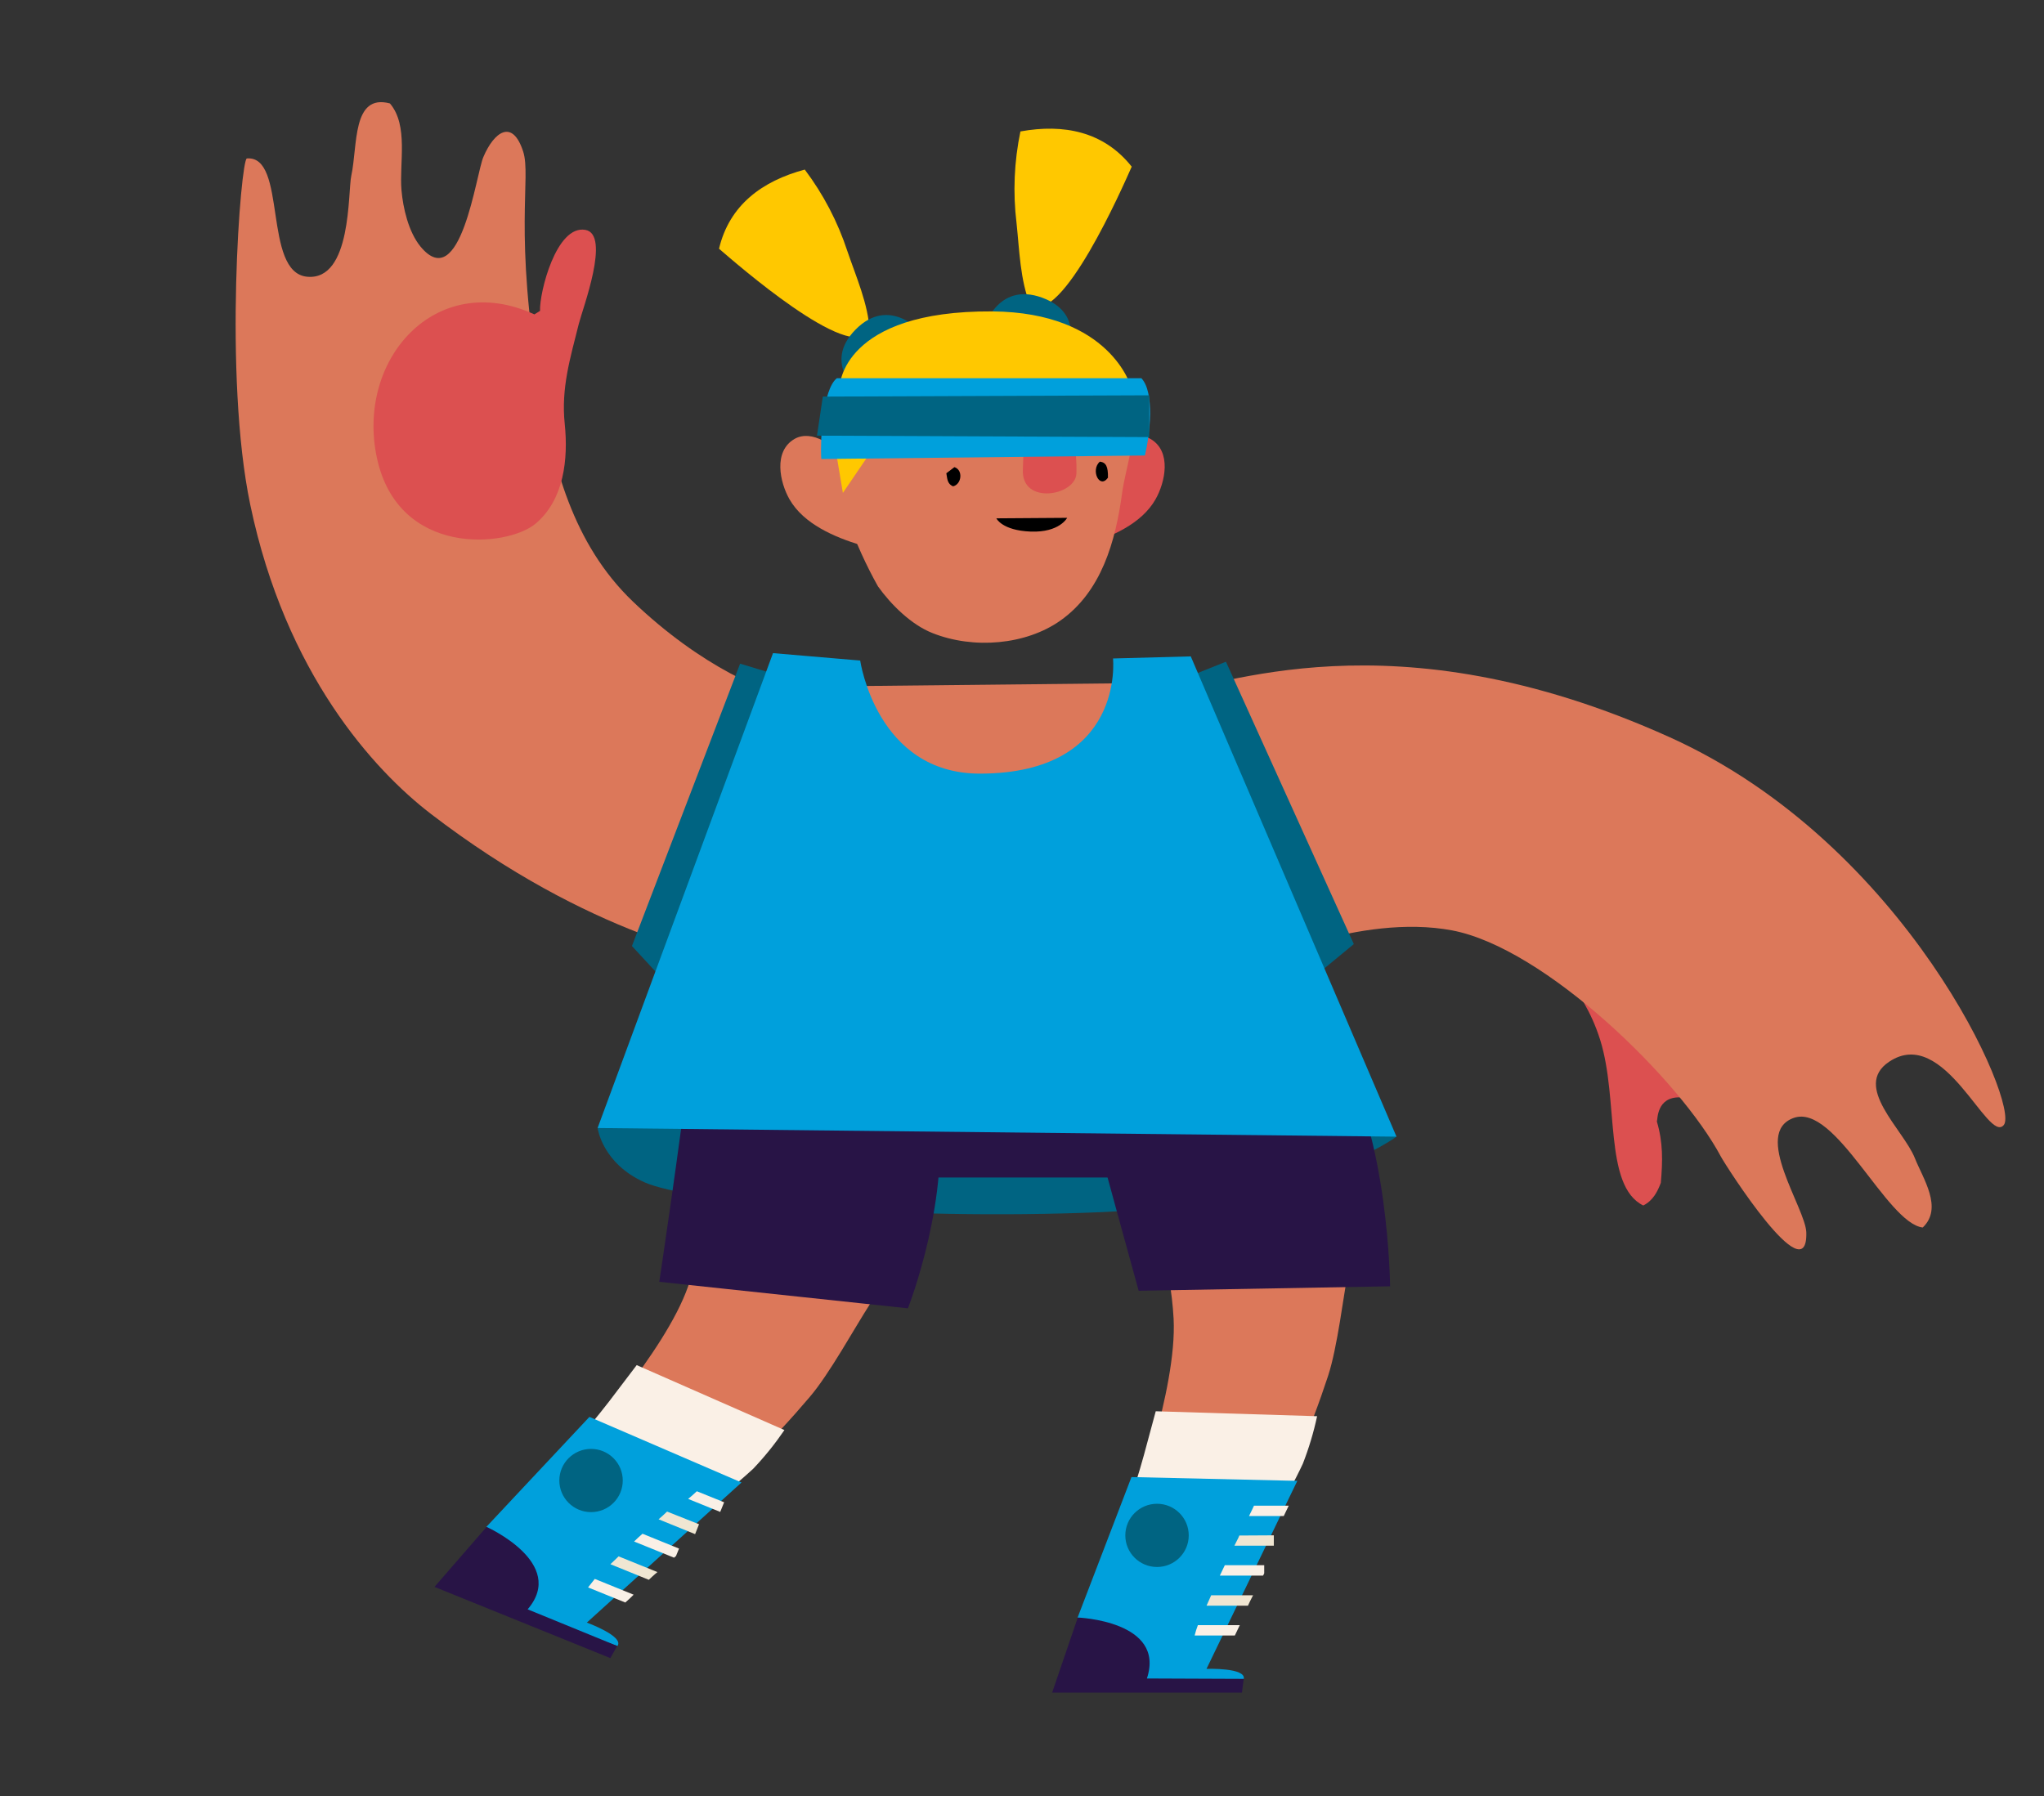 <svg xmlns="http://www.w3.org/2000/svg" xmlns:xlink="http://www.w3.org/1999/xlink" width="165" height="145" version="1.1" viewBox="0 0 165 145" xml:space="preserve"><rect x="0" y="0" width="165" height="145" fill="#333333" stroke="none"/><g><title>casey-d</title><desc>Created with Sketch.</desc><g id="basketball" fill="none" fill-rule="evenodd" stroke="none" stroke-width="1"><g id="casey-d" fill-rule="nonzero"><g id="scratch_bball_player02d" transform="translate(19, 8)"><path id="Shape" fill="#DC5050" d="M110.174,75.962 C111.692,80.799 110.434,87.744 113.651,89.326 C114.452,88.926 114.809,88.183 115.069,87.496 C115.221,85.715 115.253,84.249 114.748,82.54 C114.825,82.42 114.696,80.567 116.599,80.595 C118.502,80.623 121.27,80.451 123.216,76.533 C125.003,72.939 125.219,68.785 122.692,65.391 C120.468,62.415 116.924,60.526 113.302,61.972 C110.523,63.078 108.556,64.744 107.458,67.188 C105.94,70.571 108.66,71.13 110.174,75.962 Z"/><path id="Shape" fill="#DC785A" d="M37.921,89.369 C37.738,91.569 37.28,93.737 36.559,95.823 C34.656,101.291 27.679,108.687 26.866,110.257 C29.962,111.615 32.938,113.256 36.143,114.323 C39.98,111.731 43.381,108.304 46.365,104.786 C47.967,102.912 49.934,99.286 51.268,97.221 C51.556,96.774 52.021,96.067 52.469,95.272 L37.921,89.369 Z"/><path id="Shape" fill="linen" d="M27.843,108.013 C27.843,108.013 29.337,106.239 30.174,105.141 C31.011,104.043 32.397,102.214 32.397,102.214 L44.322,107.457 C43.569,108.561 42.73,109.603 41.81,110.573 C40.769,111.543 38.971,113.017 38.971,113.017 L27.843,108.013 Z"/><path id="Shape" fill="#00A0DC" d="M28.58,106.395 L20.264,115.269 L22.519,122.007 L30.843,124.89 C31.412,124.112 28.372,123.001 28.372,123.001 L40.857,111.691 L28.58,106.395 Z"/><ellipse id="Oval" cx="28.712" cy="111.531" fill="#006482" rx="2.56" ry="2.552"/><path id="Shape" fill="linen" d="M37.252,112.398 C37.024,112.613 36.791,112.817 36.551,113.017 L39.139,114.067 L39.455,113.288 L37.252,112.398 Z"/><path id="Shape" fill="#F0E6D2" d="M34.849,114.039 C34.745,114.143 34.636,114.247 34.516,114.351 L34.164,114.662 L37.112,115.86 L37.428,115.062 L34.849,114.039 Z"/><path id="Shape" fill="linen" d="M35.57,117.626 L35.814,117.027 L32.866,115.828 C32.638,116.036 32.409,116.228 32.185,116.455 L35.41,117.761 L35.57,117.626 Z"/><path id="Shape" fill="#F0E6D2" d="M33.903,119.063 L34.072,118.924 L30.935,117.654 L30.795,117.793 L30.274,118.289 L33.375,119.547 C33.547,119.383 33.723,119.219 33.903,119.063 Z"/><path id="Shape" fill="linen" d="M28.472,120.162 L31.476,121.38 C31.708,121.176 31.929,120.98 32.149,120.749 L29.013,119.475 C28.84,119.698 28.648,119.93 28.472,120.162 Z"/><path id="Shape" fill="#281446" d="M23.593,121.931 C26.797,118.197 20.28,115.277 20.28,115.277 L16.074,120.118 L30.27,125.869 L30.823,124.89 L23.593,121.931 Z"/><path id="Shape" fill="#006482" d="M45.203,70.475 L29.241,83.071 C29.241,83.071 29.609,85.939 33.05,87.464 C36.551,89.026 53.415,90.564 69.958,89.861 C86.501,89.158 93.731,83.77 93.731,83.77 L45.203,70.475 Z"/><polygon id="Shape" fill="#281446" points="77.308 87.065 46.064 87.065 42.059 70.69 81.314 70.69"/><path id="Shape" fill="#DC785A" d="M24.598,23.456 C22.431,10.699 23.905,6.334 23.232,4.233 C22.351,1.522 20.865,2.692 20.028,4.657 C19.435,5.963 18.205,15.863 14.941,11.902 C13.964,10.703 13.535,8.774 13.411,7.369 C13.218,5.192 13.996,2.133 12.477,0.351 C9.405,-0.467 9.886,3.774 9.357,6.19 C9.073,7.488 9.405,14.677 5.796,14.342 C2.187,14.006 4.206,4.517 0.929,4.793 C0.437,4.837 -0.977,22.325 1.202,32.749 C4.058,46.412 11.216,54.192 15.742,57.679 C28.652,67.599 39.167,69.38 41.69,70.023 L45.664,48.481 C43.02,48.129 37.573,45.809 32.097,40.573 C27.19,35.876 25.636,29.486 24.598,23.456 Z"/><path id="Shape" fill="#DC785A" d="M142.76,82.82 C141.478,84.441 137.989,74.716 133.499,77.72 C130.507,79.716 134.656,83.183 135.578,85.511 C136.223,87.141 137.873,89.529 136.211,91.103 C133.294,90.763 129.177,81.05 125.796,82.256 C122.415,83.463 126.765,89.553 126.813,91.51 C126.938,96.522 120.288,86.075 119.92,85.384 C116.619,79.177 105.688,68.522 98.217,67.116 C90.747,65.71 81.951,69.912 81.951,69.912 L75.265,47.802 C79.347,47.702 93.126,41.288 115.794,51.524 C134.961,60.183 144.041,81.194 142.76,82.82 Z"/><path id="Shape" fill="#DC785A" d="M74.564,91.973 C75.225,94.08 75.619,96.26 75.738,98.463 C76.038,104.242 72.365,113.712 72.205,115.473 C75.586,115.569 78.962,115.972 82.339,115.757 C84.915,111.914 86.769,107.465 88.207,103.088 C88.972,100.752 89.437,96.65 89.894,94.238 C89.99,93.715 90.154,92.888 90.294,91.973 L74.564,91.973 Z"/><path id="Shape" fill="linen" d="M72.265,113.025 C72.265,113.025 72.982,110.82 73.339,109.486 C73.695,108.152 74.296,105.94 74.296,105.94 L87.322,106.339 C87.043,107.645 86.658,108.925 86.173,110.169 C85.576,111.459 84.462,113.496 84.462,113.496 L72.265,113.025 Z"/><path id="Shape" fill="#00A0DC" d="M72.337,111.252 L67.983,122.61 L72.618,128.006 L81.398,127.562 C81.63,126.628 78.394,126.736 78.394,126.736 L85.724,111.559 L72.337,111.252 Z"/><ellipse id="Oval" cx="74.4" cy="115.96" fill="#006482" rx="2.56" ry="2.552"/><path id="Shape" fill="linen" d="M82.227,113.564 C82.099,113.847 81.959,114.123 81.826,114.399 L84.63,114.399 L85.031,113.564 L82.227,113.564 Z"/><path id="Shape" fill="#F0E6D2" d="M81.045,115.972 C80.989,116.112 80.925,116.248 80.857,116.372 C80.789,116.495 80.717,116.655 80.645,116.795 L83.829,116.795 L83.829,115.956 L81.045,115.972 Z"/><path id="Shape" fill="linen" d="M83.052,119.015 L83.052,118.368 L79.872,118.368 C79.736,118.648 79.607,118.928 79.471,119.207 L82.956,119.207 C82.992,119.159 83.024,119.095 83.052,119.015 Z"/><path id="Shape" fill="#F0E6D2" d="M82.055,120.988 C82.087,120.925 82.119,120.861 82.155,120.797 L78.77,120.797 C78.742,120.857 78.718,120.917 78.69,120.98 C78.598,121.2 78.498,121.416 78.398,121.635 L81.742,121.635 C81.842,121.412 81.943,121.2 82.055,120.988 Z"/><path id="Shape" fill="linen" d="M77.436,124.044 L80.681,124.044 C80.813,123.768 80.941,123.489 81.081,123.209 L77.697,123.209 C77.589,123.485 77.508,123.764 77.436,124.044 Z"/><path id="Shape" fill="#281446" d="M73.583,127.514 C75.125,122.862 68.003,122.594 68.003,122.594 L65.932,128.657 L81.254,128.657 L81.398,127.546 L73.583,127.514 Z"/><path id="Shape" fill="#281446" d="M93.214,95.851 C93.214,95.851 93.098,83.61 89.081,77.192 L67.711,77.22 C69.934,85.38 72.918,96.211 72.918,96.211 L93.214,95.851 Z"/><path id="Shape" fill="#281446" d="M54.292,97.629 C54.292,97.629 57.897,88.443 56.603,81.002 L36.852,76.422 C35.83,84.809 34.22,95.488 34.22,95.488 L54.292,97.629 Z"/><path id="Shape" fill="#DC5050" d="M24.138,17.381 L24.594,17.101 C24.534,15.644 25.896,10.14 28.256,10.56 C30.31,10.927 28.035,16.906 27.723,18.148 C27.03,20.916 26.289,23.34 26.585,26.199 C26.882,29.059 26.533,32.338 24.242,34.271 C21.951,36.204 13.15,37.011 11.424,28.963 C9.726,21.031 16.167,13.731 24.138,17.381 Z"/><polygon id="Shape" fill="#DC785A" points="73.246 47.147 71.568 58.122 44.182 58.174 47.266 47.422"/><polygon id="Shape" fill="#006482" points="75.994 47.007 79.964 45.426 90.286 68.222 85.187 72.428"/><polygon id="Shape" fill="#006482" points="45.444 47.007 40.745 45.581 32.013 68.378 36.002 72.699"/><path id="Shape" fill="#00A0DC" d="M93.731,83.77 L77.124,44.994 L70.847,45.162 C70.847,45.162 71.836,54.428 60.136,54.46 C51.752,54.484 50.439,45.33 50.439,45.33 L43.401,44.731 L29.241,83.071 L93.731,83.77 Z"/><path id="Shape" fill="#DC5050" d="M68.496,36.02 C68.376,35.828 69.065,30.788 69.83,29.299 C70.507,27.981 72.481,26.631 73.879,27.441 C75.61,28.452 75.053,30.956 74.28,32.31 C73.15,34.311 70.655,35.369 68.496,36.02 Z"/><path id="Shape" fill="#DC785A" d="M50.515,36.02 C50.639,35.828 49.946,30.788 49.181,29.299 C48.504,27.981 46.529,26.631 45.131,27.441 C43.401,28.452 43.957,30.956 44.731,32.31 C45.876,34.311 48.372,35.369 50.515,36.02 Z"/><path id="Shape" fill="#FFC800" d="M64.174,16.638 C66.729,18.308 71.644,7.053 72.357,5.456 C70.098,2.612 66.866,1.981 63.373,2.612 C62.865,5.048 62.759,7.55 63.06,10.02 C63.289,12.157 63.349,14.649 64.174,16.638 Z"/><path id="Shape" fill="#006482" d="M60.392,18.587 L67.03,20.896 C67.03,20.896 68.828,17.397 65.143,16.039 C61.458,14.681 60.392,18.587 60.392,18.587 Z"/><path id="Shape" fill="#FFC800" d="M51.2,18.731 C49.597,21.323 40.352,13.2 39.043,12.081 C39.876,8.551 42.531,6.614 45.964,5.691 C47.463,7.682 48.624,9.904 49.401,12.269 C50.09,14.302 51.103,16.582 51.2,18.731 Z"/><path id="Shape" fill="#006482" d="M55.454,18.899 L50.423,23.795 C50.423,23.795 47.306,21.399 50.07,18.603 C52.834,15.807 55.454,18.899 55.454,18.899 Z"/><path id="Shape" fill="#FFC800" d="M72.293,23.22 L48.788,23.164 C48.788,23.164 48.972,17.066 61.105,17.141 C70.647,17.217 72.293,23.22 72.293,23.22 Z"/><path id="Shape" fill="#DC785A" d="M49.629,25.496 C49.457,25.836 49.361,29.45 49.189,29.794 C49.141,30.744 48.72,31.615 49.429,33.939 C50.086,35.804 50.903,37.609 51.869,39.335 C52.918,40.809 54.56,42.438 56.275,43.113 C59.591,44.431 63.805,44.072 66.593,42.107 C69.918,39.762 71.051,35.717 71.584,31.791 C71.828,29.982 72.786,27.166 72.501,25.349 L49.629,25.496 Z"/><path id="Shape" fill="#DC5050" d="M67.891,30.237 C67.815,32.03 63.449,32.801 63.569,29.93 C63.689,27.058 63.529,25.161 65.548,25.137 C67.566,25.113 67.963,28.444 67.891,30.237 Z"/><polygon id="Shape" fill="#FFC800" points="52.445 26.794 49.041 31.795 48.219 26.89"/><path id="Shape" fill="#00A0DC" d="M73.423,28.775 C73.823,27.09 74.224,23.683 73.138,22.537 L48.552,22.537 C47.426,23.436 47.198,27.453 47.298,29.059 L73.423,28.775 Z"/><path id="Shape" fill="#000" d="M67.146,33.808 C67.146,33.808 66.529,35.006 64.206,34.918 C61.883,34.83 61.43,33.848 61.43,33.848 L67.146,33.808 Z"/><path id="Shape" fill="#000" d="M70.439,30.569 C69.754,31.519 69.017,29.946 69.782,29.271 C70.282,29.331 70.455,29.666 70.439,30.569 Z"/><path id="Shape" fill="#000" d="M57.937,31.264 C57.436,31.052 57.476,30.609 57.392,30.209 L58.045,29.714 C58.774,29.954 58.622,31.104 57.937,31.264 Z"/><polygon id="Shape" fill="#006482" points="73.775 27.29 46.95 27.174 47.422 24.019 73.775 23.915"/></g></g></g></g></svg>